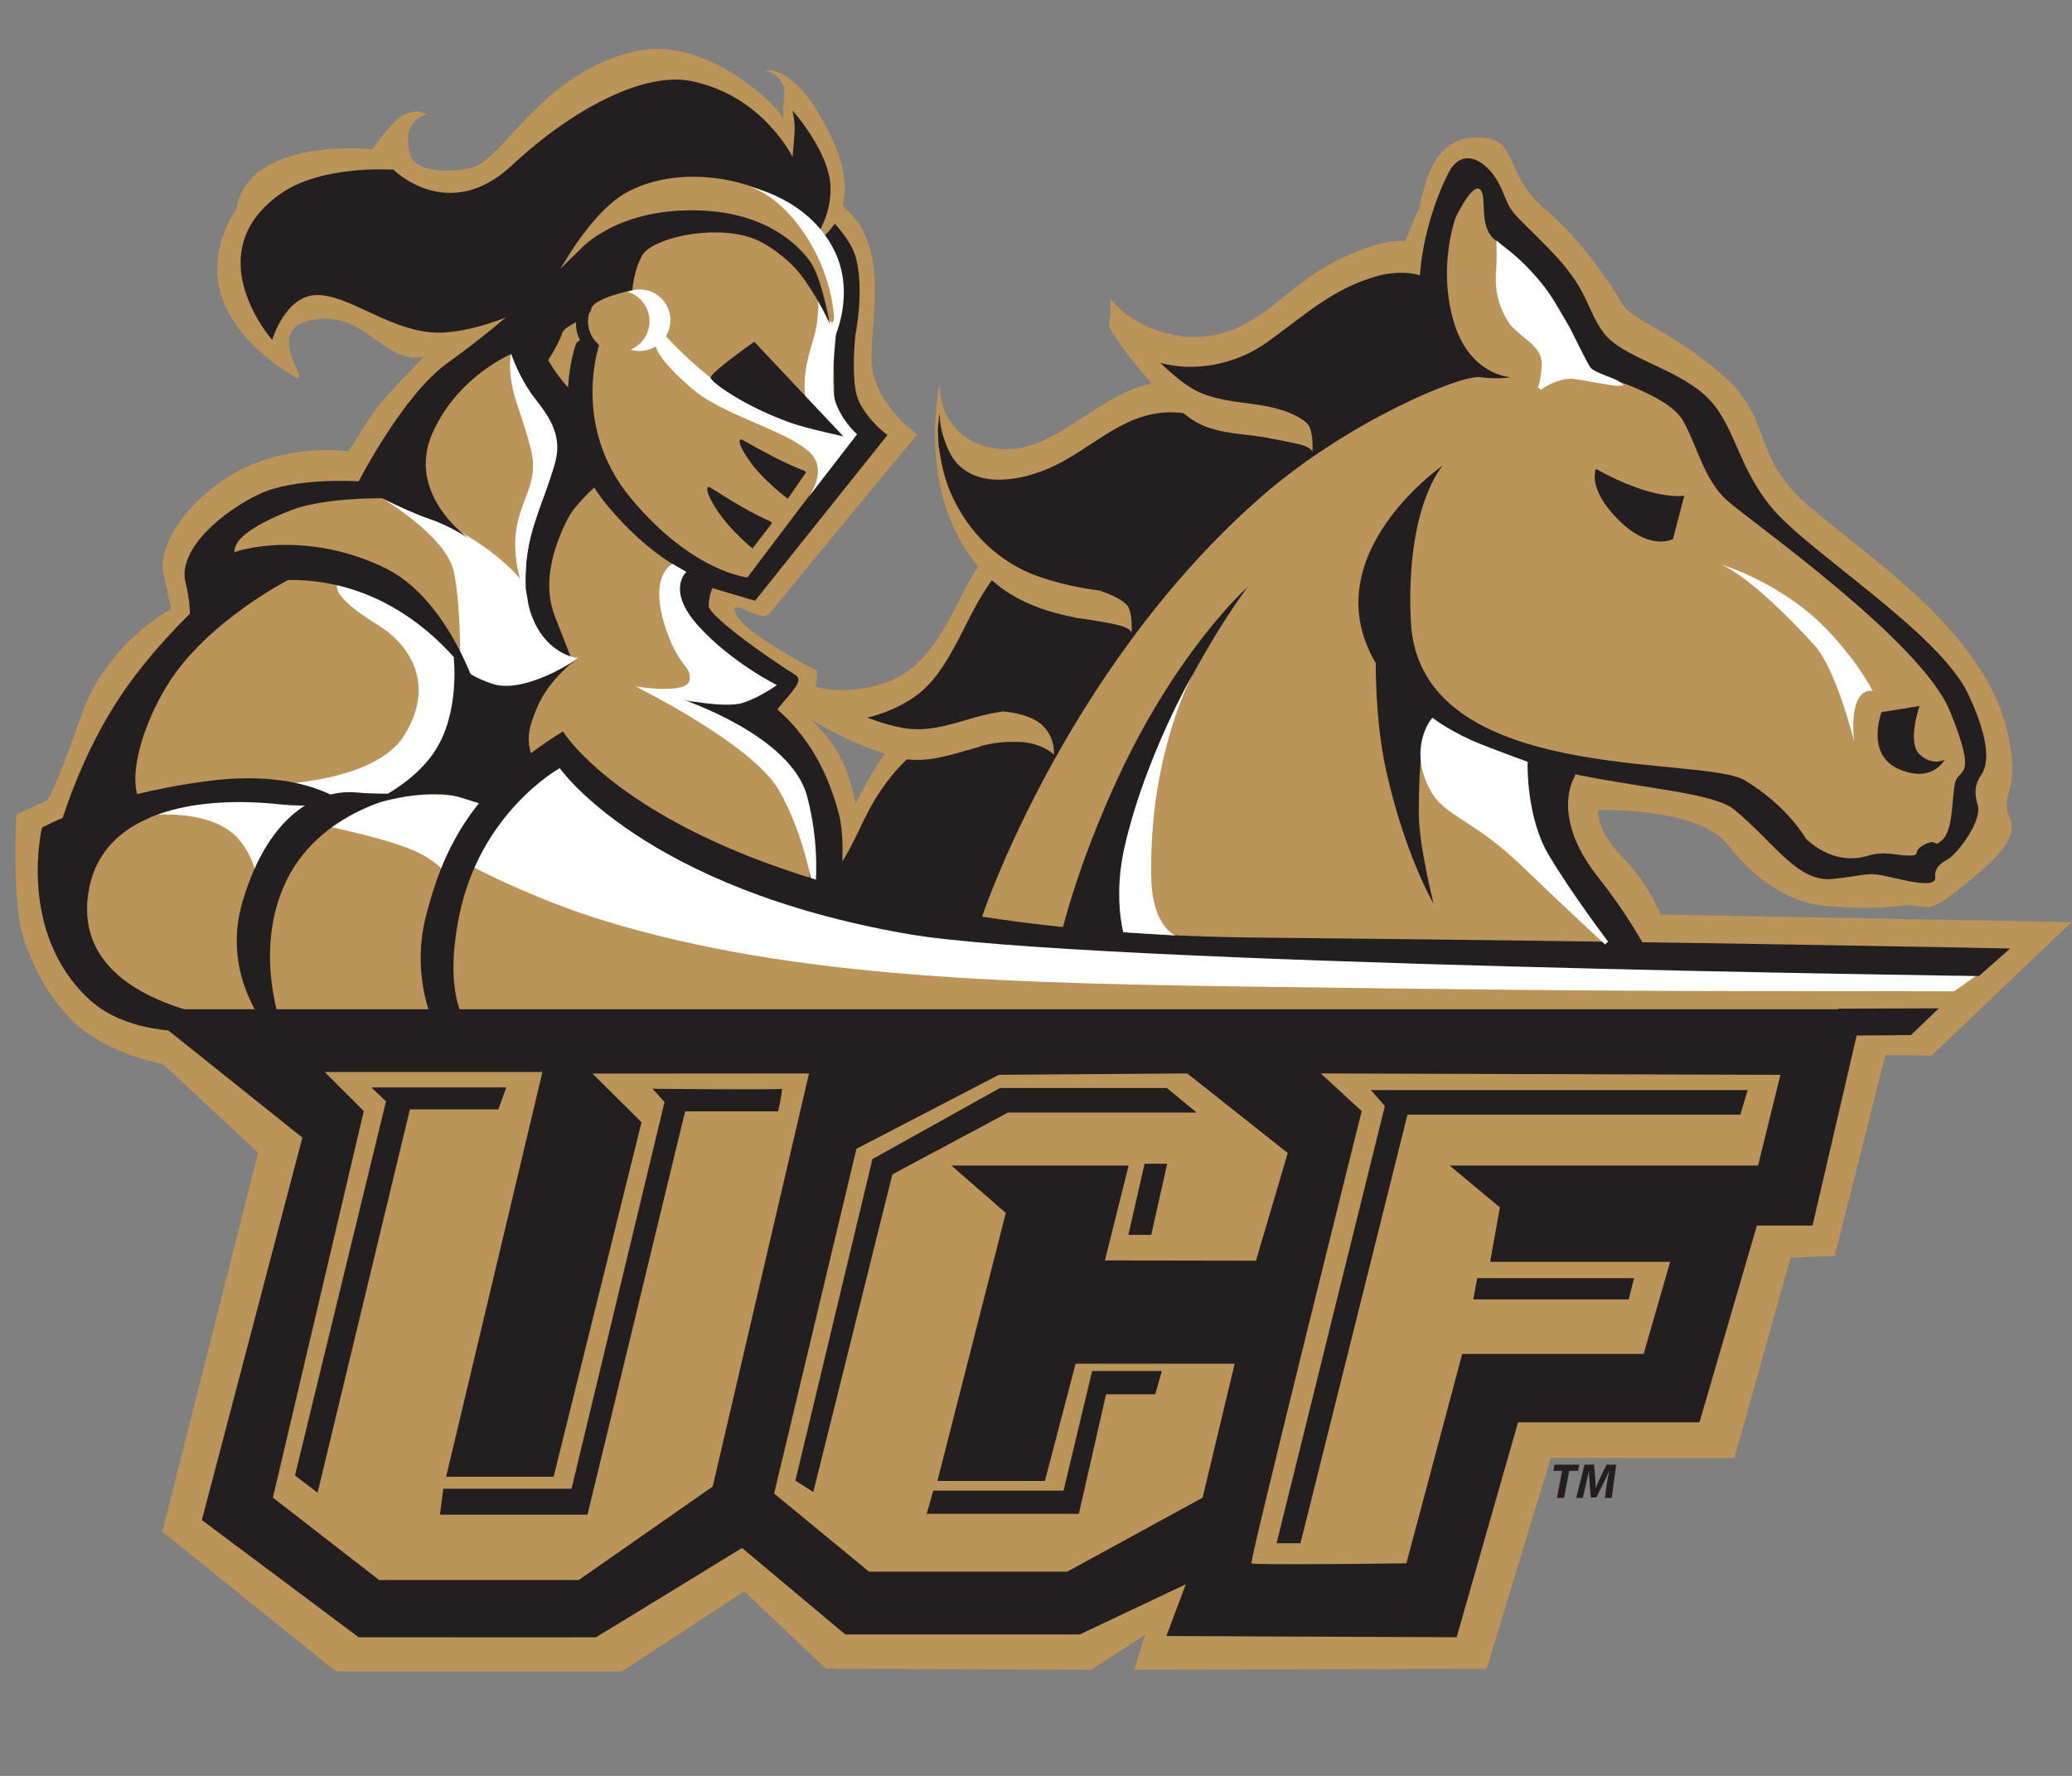 <?xml version="1.0" encoding="UTF-8" standalone="no"?>
<svg
   xmlns:dc="http://purl.org/dc/elements/1.1/"
   xmlns:cc="http://creativecommons.org/ns#"
   xmlns:rdf="http://www.w3.org/1999/02/22-rdf-syntax-ns#"
   xmlns:svg="http://www.w3.org/2000/svg"
   xmlns="http://www.w3.org/2000/svg"
   xmlns:sodipodi="http://sodipodi.sourceforge.net/DTD/sodipodi-0.dtd"
   xmlns:inkscape="http://www.inkscape.org/namespaces/inkscape"
   version="1.1"
   id="svg2"
   xml:space="preserve"
   width="336"
   height="288"
   viewBox="0 0 336 288"
   sodipodi:docname="UCF Polo shirt logo.ai"><rect x="0" y="0" width="336" height="288" fill="#808080" stroke="none"/><defs
     id="defs6" /><sodipodi:namedview
     pagecolor="#ffffff"
     bordercolor="#666666"
     borderopacity="1"
     objecttolerance="10"
     gridtolerance="10"
     guidetolerance="10"
     inkscape:pageopacity="0"
     inkscape:pageshadow="2"
     inkscape:window-width="640"
     inkscape:window-height="480"
     id="namedview4" /><g
     id="g10"
     inkscape:groupmode="layer"
     inkscape:label="UCF Polo shirt logo"
     transform="matrix(1.333,0,0,-1.333,0,288)"><g
       id="g12"
       transform="scale(1,-1)"><path
         d="m 115.138,-102.779 c 0,0 17.299,-30.998 27.401,-44.355 10.105,-13.358 33.738,-25.86 33.738,-25.86 0,0 -2.055,-5.139 -1.198,-11.988 0.856,-6.85 0.685,-10.106 2.567,-10.106 1.886,0 2.568,3.598 4.283,5.825 1.712,2.226 4.623,2.568 6.677,6.507 2.057,3.939 6.166,10.79 6.681,10.79 0.513,0 10.274,2.911 11.303,5.822 1.027,2.911 3.255,6.678 4.623,9.59 1.371,2.911 13.701,11.475 16.955,15.071 3.254,3.596 11.646,12.501 11.816,15.242 0.173,2.74 -1.199,4.281 -1.199,7.707 0,3.425 -0.684,4.966 -2.739,6.336 -2.056,1.37 -1.712,3.767 -3.768,2.055 -2.056,-1.713 -8.905,0.685 -10.447,-0.685 -1.541,-1.37 -9.933,-9.419 -13.188,-9.762 -3.252,-0.343 -19.693,-2.397 -19.693,-2.397 0,0 -0.513,1.37 1.885,7.707 2.397,6.335 8.061,14.392 11.473,25.347 6.296,20.204 -14.8,39.389 -23.767,41.685 -7.054,1.806 -17.847,-4.866 -17.847,-4.866 0,0 -47.262,-34.618 -46.925,-35.106 0.337,-0.489 1.369,-14.558 1.369,-14.558"
         style="fill:#ba9458;fill-opacity:1;fill-rule:nonzero;stroke:none"
         id="path14" /><path
         d="m 54.729,-175.874 c 0,0 -7.877,7.877 -9.248,9.933 -1.369,2.055 -3.082,4.795 -3.082,4.795 0,0 -8.906,-1.37 -16.099,4.11 -7.193,5.481 -6.508,10.276 -6.508,10.276 0,0 1.028,4.795 1.028,4.795 0,0 -7.878,4.111 -10.96,13.015 -3.083,8.906 -4.11,10.276 -4.11,10.276 0,0 -3.768,1.713 -3.768,1.713 0,0 -0.555,11.056 0.921,15.187 1.505,4.208 2.84,6.562 5.514,9.482 4.061,4.435 11.427,5.695 11.427,5.695 0,0 11.555,10.771 11.555,10.771 0,0 -11.651,46.12 -11.651,46.12 0,0 21.094,16.988 21.094,16.988 0,0 34.826,0 34.826,0 0,0 14.873,-9.734 14.873,-9.734 0,0 9.904,9.393 9.904,9.393 0,0 32.308,0.156 32.308,0.156 0,0 6.551,-4.287 6.551,-4.287 0,0 -1.318,4.287 -1.318,4.287 0,0 42.867,-0.145 42.867,-0.145 0,0 7.797,-25.633 7.797,-25.633 0,0 22.355,0 22.355,0 0,0 6.816,-24.367 6.816,-24.367 0,0 5.363,-0.21 5.363,-0.21 0,0 6.186,-24.454 6.186,-24.454 0,0 5.604,0.091 5.604,0.091 0,0 17.026,-16.244 17.026,-16.244 0,0 -49.974,-0.926 -49.974,-0.926 0,0 -1.424,-3.698 -4.642,-6.978 -3.452,-3.518 -2.92,-5.752 -2.92,-5.752 0,0 12.242,-0.285 15.668,4.167 3.426,4.453 7.723,7.158 11.832,7.5 4.111,0.343 6.25,0.344 9.334,0 3.082,-0.342 2.91,1.239 6.334,-1.5 3.424,-2.741 8.219,-6.186 6.848,-9.267 -1.369,-3.083 1.553,-2.701 -0.34,-10.619 -3.08,-12.868 -18.84,-22.263 -25.006,-28.086 -6.166,-5.823 -3.424,-9.932 -9.934,-15.413 -6.508,-5.48 -10.617,-6.165 -11.986,-8.562 -1.369,-2.398 -4.9,-7.63 -9.354,-11.397 -4.453,-3.766 -3.49,-7.931 -6.715,-8.506 -7.785,-1.386 -7.971,7.852 -8.656,8.88 -0.686,1.028 -5.074,13.077 -5.074,13.077 0,0 -2.74,14.386 -8.904,16.098 -6.166,1.713 -25.959,24.571 -25.959,24.571 0,0 -16.171,25.779 -16.171,25.779 0,0 -11.717,0.025 -11.717,-2.372 0,-2.399 -0.671,-7.164 -2.312,-10.521 -1.861,-3.805 -5.522,-6.119 -5,-6.418 2.398,-1.37 2.015,-4.327 2.015,-4.327 0,0 -8.805,-4.512 -9.831,-6.908 -1.029,-2.398 3.09,1.271 4.117,-0.099 1.028,-1.37 17.932,-21.76 17.932,-21.76 0,0 -5.577,-3.808 -5.577,-9.288 0,-5.481 2.079,-13.337 -3.06,-18.133 -5.137,-4.794 -10.714,-6.4 -10.714,-6.4 0,0 -25.518,6.421 -27.916,10.531 -2.397,4.11 -9.59,10.618 -9.59,10.618"
         style="fill:#ba9458;fill-opacity:1;fill-rule:nonzero;stroke:none"
         id="path16" /><path
         d="m 113.692,-104.07 c 0,0 -3.91,-1.036 -9.977,1.64 -6.067,2.676 -18.623,-5.706 -18.623,-5.706 0,0 4.951,2.878 11.884,-0.181 6.935,-3.059 6.854,-10.574 12.68,-16.637 5.756,-5.99 9.341,-4.12 9.341,-4.12 0,0 3.982,12.975 3.982,12.975 0,0 -2.8,3.381 -2.8,3.381 0,0 -6.487,8.648 -6.487,8.648 z"
         style="fill:#231f20;fill-opacity:1;fill-rule:nonzero;stroke:none"
         id="path18" /><path
         d="m 113.692,-105.945 c -5.498,-1.253 -10.19,2.845 -15.711,1.821 -4.543,-0.842 -9.062,-3.364 -12.889,-5.888 0,0 0,3.75 0,3.75 4.779,2.586 11.195,1.016 15.13,-2.332 2.517,-2.141 3.829,-5.701 5.308,-8.557 1.87,-3.608 4.384,-6.638 7.747,-8.94 2.67,-1.827 5.345,-2.331 6.29,0.747 1.137,3.707 2.274,7.413 3.412,11.119 0,0 0,-3.75 0,-3.75 -3.236,3.907 -6.243,7.97 -9.287,12.029 -0.61,0.812 0.589,2.964 0,3.75 3.044,-4.06 6.051,-8.123 9.287,-12.029 1.854,-2.239 -2.152,-10.762 -2.689,-12.511 -0.469,-1.528 -0.472,-4.17 -2.27,-4.462 -4.617,-0.749 -8.909,4.641 -11.103,7.893 -2.945,4.364 -4.131,9.417 -8.72,12.488 -3.529,2.363 -9.307,2.86 -13.105,0.805 0.528,0.285 -0.554,3.384 0,3.75 3.643,2.403 7.634,4.378 11.818,5.625 5.972,1.78 10.88,-2.904 16.782,-1.559 -0.244,-0.057 0.298,-3.683 0,-3.75"
         style="fill:#ba9458;fill-opacity:1;fill-rule:nonzero;stroke:none"
         id="path20" /><path
         d="m 125.51,-127.446 c 0,0 -3.911,-1.037 -9.978,1.639 -6.067,2.677 -18.623,-5.705 -18.623,-5.705 0,0 4.951,2.878 11.885,-0.182 6.934,-3.058 6.853,-10.574 12.679,-16.637 5.756,-5.99 9.343,-4.12 9.343,-4.12 0,0 1.823,6.443 5.536,8.444 3.712,2.001 0.728,1.625 0.728,1.625 0,0 -2.282,2.906 -2.282,2.906 0,0 -2.802,3.382 -2.802,3.382 0,0 -6.485,8.648 -6.485,8.648 z"
         style="fill:#231f20;fill-opacity:1;fill-rule:nonzero;stroke:none"
         id="path22" /><path
         d="m 125.51,-129.321 c -5.499,-1.254 -10.191,2.845 -15.712,1.821 -4.543,-0.842 -9.062,-3.363 -12.889,-5.887 0,0 0,3.75 0,3.75 4.431,2.396 10.211,1.132 14.182,-1.526 4.961,-3.322 6.46,-10.889 10.382,-15.293 0.503,-0.565 8.506,-6.937 9.381,-3.992 0.553,1.856 1.411,3.588 2.412,5.238 0.989,1.628 4.525,3.076 4.932,4.557 0,0 0,-3.75 0,-3.75 -1.287,0.745 -1.637,0.806 -2.809,2.299 -1.102,1.402 -2.256,2.762 -3.394,4.135 -2.29,2.765 -4.331,5.775 -6.485,8.648 -0.61,0.813 0.589,2.964 0,3.75 2.162,-2.883 4.323,-5.765 6.485,-8.648 0.932,-1.242 2.012,-2.375 2.971,-3.597 1.236,-1.574 1.828,-2.026 3.231,-2.837 0.258,-0.149 0.109,-3.347 0,-3.75 -0.361,-1.317 -3.933,-3.16 -4.932,-4.557 -1.105,-1.547 -1.838,-3.436 -2.412,-5.238 -0.952,-2.99 -8.857,3.484 -9.381,3.992 -4.537,4.389 -5.536,11.171 -10.382,15.293 -3.538,3.009 -10.062,3.754 -14.182,1.526 0.527,0.285 -0.554,3.384 0,3.75 3.643,2.403 7.634,4.377 11.818,5.624 5.973,1.78 10.881,-2.904 16.783,-1.558 -0.244,-0.056 0.298,-3.682 0,-3.75"
         style="fill:#ba9458;fill-opacity:1;fill-rule:nonzero;stroke:none"
         id="path24" /><path
         d="m 144.525,-167.591 c 0,0 -6.209,-1.158 -11.262,2.948 -5.053,4.105 -8.33,5.305 -12.316,5.052 -6.631,-0.42 -6.631,-7.895 -6.631,-7.895 0,0 -3.876,19.621 14.842,24.316 4.455,1.118 8.836,1.107 8.836,1.107 3.62,-11.482 21.794,-21.333 21.794,-21.333 0,0 -0.424,-2.625 -3.379,-4.104 -2.96,-1.479 -11.884,-0.091 -11.884,-0.091"
         style="fill:#231f20;fill-opacity:1;fill-rule:nonzero;stroke:none"
         id="path26" /><path
         d="m 144.525,-169.466 c -7.423,-1.21 -11.667,4.333 -17.82,7.108 -5.649,2.548 -12.243,-0.131 -12.38,-6.747 0.002,-0.086 -0.002,-0.171 -0.009,-0.256 -1.627,8.599 -0.01,18.887 7.099,24.528 4.047,3.212 9.512,4.144 14.503,4.561 2.673,0.224 2.25,-0.721 3.398,-3.001 1.074,-2.131 2.65,-4.005 4.223,-5.779 4.466,-5.041 10.351,-9.241 16.248,-12.469 0.263,-0.144 0.093,-3.336 0,-3.75 -1.455,-6.499 -10.506,-4.909 -15.263,-4.195 -0.211,0.032 0.155,3.727 0,3.75 4.757,-0.714 13.808,-2.304 15.263,4.195 0,0 0,-3.75 0,-3.75 -7.305,3.999 -14.435,9.419 -19.26,16.255 -1.029,1.458 -1.766,5.106 -3.507,5.054 -3.556,-0.105 -7.076,-0.742 -10.444,-1.872 -5.034,-1.69 -8.85,-5.479 -10.936,-10.287 -0.767,-1.767 -1.162,-3.686 -1.437,-5.583 -0.1,-0.689 -0.102,-3.749 -0.191,-0.973 0.023,-0.71 0.093,-1.417 0.178,-2.122 0.042,-0.349 0.088,-1.441 0.136,-0.515 0.069,1.358 0.459,2.638 0.995,3.877 2.412,5.576 9.703,3.862 13.807,1.618 5.252,-2.872 8.854,-6.964 15.396,-5.897 -0.171,-0.028 0.227,-3.713 0,-3.75"
         style="fill:#ba9458;fill-opacity:1;fill-rule:nonzero;stroke:none"
         id="path28" /><path
         d="m 159.167,-162.483 c 0,0 -2.711,-2.608 -9.342,-2.608 -6.631,0 -14.736,-12.737 -14.736,-12.737 0,0 3.368,4.632 10.948,4.632 7.578,0 10.537,-6.91 18.315,-10.105 7.685,-3.158 10.211,0 10.211,0 0,0 -0.934,6.632 1.656,9.961 2.588,3.328 -1.053,2.69 -1.053,2.69 0,0 -2.2,0.827 -2.2,0.827 0,0 -6.634,3.34 -6.634,3.34 0,0 -7.166,4 -7.166,4 z"
         style="fill:#231f20;fill-opacity:1;fill-rule:nonzero;stroke:none"
         id="path30" /><path
         d="m 159.167,-164.358 c -4.08,-3.639 -10.187,-1.703 -14.662,-4.756 -3.816,-2.604 -6.934,-6.735 -9.416,-10.589 0,0 0,3.75 0,3.75 4.59,5.976 13.452,5.551 19.032,1.554 4.473,-3.203 7.957,-6.539 13.422,-8.071 2.06,-0.577 5.419,-0.756 7.021,1.044 0,0 0,-3.75 0,-3.75 -0.232,1.836 -0.184,3.704 -0.179,5.551 0.002,0.828 -0.018,1.684 0.068,2.506 0.313,2.997 1.871,4.778 2.694,7.478 0,0 0,-3.75 0,-3.75 -0.221,0.877 -7.132,3.179 -8.319,3.777 -3.277,1.65 -6.457,3.467 -9.661,5.256 -0.554,0.309 0.51,3.465 0,3.75 4.822,-2.691 9.716,-5.805 14.899,-7.753 2.352,-0.884 3.1,-0.298 3.1,-3.155 0,-3.588 -3.016,-5.99 -2.623,-9.754 0.082,-0.789 0.472,-3.398 -0.026,-3.958 -3.051,-3.429 -9.881,-0.228 -12.873,1.403 -5.5,2.999 -8.889,8.369 -15.606,8.754 -3.84,0.219 -8.546,-1.505 -10.948,-4.632 0.6,0.781 -0.557,2.886 0,3.75 2.555,3.966 5.672,7.704 9.416,10.589 4.36,3.36 10.52,1.062 14.662,4.756 -0.604,-0.54 0.637,-3.183 0,-3.75"
         style="fill:#ba9458;fill-opacity:1;fill-rule:nonzero;stroke:none"
         id="path32" /><path
         d="m 191.587,-121.625 c 0,0 -3.158,4.736 2.841,12.316 6.001,7.581 9.957,15.64 12.459,27.171 5.331,24.557 -29.246,34.323 -29.246,34.323 0,0 23.48,-12.539 24.521,-27.557 0.704,-10.16 -1.228,-18.985 -9.752,-30.039 -8.526,-11.052 -6.823,-17.793 -6.823,-17.793 0,0 6.315,0 6.315,0"
         style="fill:#231f20;fill-opacity:1;fill-rule:nonzero;stroke:none"
         id="path34" /><path
         d="m 228.896,-129.432 c 0,0 -2.001,5.158 2.104,6.947 4.105,1.789 5.579,-1.158 5.579,-1.158 0,0 -1.474,0.842 -3.053,-0.631 -1.577,-1.474 0,-5.895 0,-5.895 0,0 -4.588,0.748 -4.588,0.748"
         style="fill:#231f20;fill-opacity:1;fill-rule:nonzero;stroke:none"
         id="path36" /><path
         d="m 118.649,-101.752 c 0,-1.368 10.575,-32.617 34.68,-53.775 10.415,-9.141 24.303,-14.958 26.725,-14.642 2.421,0.316 3.685,0 3.685,0 0,0 -5.054,-0.209 -6.947,-6.947 -1.895,-6.737 0.314,-12.526 0.314,-12.526 0,0 2,-4.211 2.948,-3.369 0.947,0.842 -0.315,4.527 1.895,6.211 2.21,1.683 4.421,3.368 7.474,8.526 3.053,5.157 3.367,7.052 4.526,7.579 1.158,0.526 9.053,2.63 10.841,5.894 1.789,3.263 2.526,7.159 5.368,9.684 2.843,2.527 23.579,17.053 27.054,25.579 3.473,8.527 1.053,6.842 0.631,8.737 -0.423,1.895 -0.211,5.578 -1.474,6.842 -1.264,1.264 -0.525,-0.211 -2.211,0.631 -1.684,0.843 -0.315,1.369 -1.896,1.369 -1.578,0 -2.954,-0.613 -4.946,0 -2.736,0.841 -5.368,0 -7.578,-2 0,0 -2.251,-4.031 -7.474,-7.157 -5.224,-3.127 -39.684,0.736 -40.633,-19.369 -0.659,-14.017 3.896,-18.947 3.896,-18.947 0,0 -17.472,12.105 -6.843,25.999 10.631,13.895 37.476,11.896 42.316,15.895 4.842,4.001 7.684,8.842 11.896,8.421 4.211,-0.421 4.104,-0.948 7.157,-0.21 3.053,0.737 5.473,1.157 5.368,0 -0.105,-1.157 0.632,-1.685 1.578,-2.211 0.948,-0.526 4.211,-4.526 3.579,-6.631 -0.632,-2.106 0.105,-3.053 0.422,-3.579 0.315,-0.527 1.895,-2.526 -1.579,-9.895 -3.475,-7.368 -19.368,-17.263 -23.788,-22.526 -4.421,-5.263 -4.527,-10.421 -8.212,-13.79 -3.684,-3.367 -10.105,-4.631 -12.315,-7.578 -2.21,-2.947 -1.684,-5.158 -6.631,-10.21 -4.949,-5.053 -4.422,-4.001 -5.79,-7.264 -1.369,-3.262 -4.631,-5.473 -6.42,-2.104 -1.79,3.367 -4.001,10.21 -3.474,15.262 0.524,5.053 2.946,7.369 2.946,7.369 0,0 -9.635,2.098 -23.436,11.649 -26.318,18.209 -47.439,58.569 -47.439,58.569 0,0 13.786,0.514 13.786,0.514 z"
         style="fill:#231f20;fill-opacity:1;fill-rule:nonzero;stroke:none"
         id="path38" /><path
         d="m 194.157,-159.012 c 0,0 2.843,1.685 6,2.632 3.158,0.947 4.738,0.632 4.738,0.632 0,0 -1.368,5.263 -1.368,5.263 0,0 -2.738,1.578 -6.633,-2.316 -3.896,-3.894 -2.737,-6.211 -2.737,-6.211"
         style="fill:#231f20;fill-opacity:1;fill-rule:nonzero;stroke:none"
         id="path40" /><path
         d="m 96.278,-192.819 c 0,0 0,3.042 0,3.042 0,0 3.151,3.587 3.586,5.542 0.435,1.957 -0.327,5.435 -0.327,7.391 0,1.955 0.653,7.498 1.196,9.454 0.543,1.956 0.697,3.752 0.697,3.752 0,0 -11.129,16.027 -11.129,16.027 0,0 -2.391,0.868 -2.391,0.868 0,0 -5.216,-1.847 -5.216,-1.847 0,0 -1.74,1.521 -1.414,4.238 0,0 0,3.152 1.414,4.89 1.412,1.74 8.306,6.645 8.306,6.645 0,0 -12.567,0.307 -7.5,2.5 11.166,4.833 16,14.5 15.5,23.333 -0.223,3.943 -1.962,1.432 -1.962,1.432 0,0 4.238,0.977 4.238,0.977 0,0 1.378,-7.961 0.327,-12.171 -2.221,-8.895 -7.23,-12.362 -7.615,-12.877 -0.244,-0.324 3.164,-3.484 2.569,-3.852 -2.697,-1.67 -10.712,-7.178 -10.821,-8.7 -0.108,-1.521 0.653,-2.935 0.653,-2.935 0,0 5.285,1.57 5.285,1.57 0,0 15.58,-19.501 15.58,-19.501 0,0 -2.716,-2.172 -3.477,-4.672 -0.761,-2.5 -0.218,-7.608 -0.218,-7.608 0,0 1.088,-5.216 0.11,-9.128 -0.979,-3.911 -7.391,-8.368 -7.391,-8.368"
         style="fill:#231f20;fill-opacity:1;fill-rule:nonzero;stroke:none"
         id="path42" /><path
         d="m 96.278,-192.819 c 0,0 0,3.042 0,3.042 0,0 3.151,3.587 3.586,5.542 0.435,1.957 -0.327,5.435 -0.327,7.391 0,1.955 0.653,7.498 1.196,9.454 0.543,1.956 0.697,3.752 0.697,3.752 0,0 -11.129,16.027 -11.129,16.027 0,0 -2.391,0.868 -2.391,0.868 0,0 -5.216,-1.847 -5.216,-1.847 0,0 -1.74,1.521 -1.414,4.238 0,0 0,3.152 1.414,4.89 1.412,1.74 8.306,6.645 8.306,6.645 0,0 -12.567,0.307 -7.5,2.5 11.166,4.833 16,14.5 15.5,23.333 -0.223,3.943 -1.962,1.432 -1.962,1.432 0,0 4.238,0.977 4.238,0.977 0,0 1.378,-7.961 0.327,-12.171 -2.221,-8.895 -7.23,-12.362 -7.615,-12.877 -0.244,-0.324 3.164,-3.484 2.569,-3.852 -2.697,-1.67 -10.712,-7.178 -10.821,-8.7 -0.108,-1.521 0.653,-2.935 0.653,-2.935 0,0 5.285,1.57 5.285,1.57 0,0 15.58,-19.501 15.58,-19.501 0,0 -2.716,-2.172 -3.477,-4.672 -0.761,-2.5 -0.218,-7.608 -0.218,-7.608 0,0 1.088,-5.216 0.11,-9.128 -0.979,-3.911 -7.391,-8.368 -7.391,-8.368 z"
         style="fill:none;stroke:#231f20;stroke-width:1;stroke-linecap:butt;stroke-linejoin:miter;stroke-miterlimit:10;stroke-dasharray:none;stroke-opacity:1"
         id="path44" /><path
         d="m 43.896,-145.422 c 0,0 -5.651,-1.028 -9.248,-0.514 -3.596,0.514 -18.752,14.387 -19.523,20.294 -0.771,5.909 -11.56,16.698 -6.679,23.634 4.881,6.937 12.265,8.999 15.928,9.762 5.503,1.147 14.76,0.713 18.87,0.713 4.11,0 14.781,-3.282 12.983,-4.309 -1.799,-1.028 7.192,-17.212 7.192,-17.212 0,0 -17.211,-7.45 -21.064,-5.908 -3.854,1.541 5.908,1.285 5.908,-6.679 0,-7.964 0.514,-15.413 0.514,-15.413 0,0 -7.706,-7.193 -5.652,-5.395"
         style="fill:#ba9458;fill-opacity:1;fill-rule:nonzero;stroke:none"
         id="path46" /><path
         d="m 98.218,-185.9 c 0.771,-0.514 7.449,-3.597 3.083,-13.101 -4.368,-9.505 -8.221,-8.478 -8.221,-8.478 0,0 2.569,0.515 2.312,3.083 -0.257,2.569 0,3.597 -0.257,2.569 -0.257,-1.028 -9.181,-10.099 -17.982,-7.964 -11.711,2.843 -15.886,13.429 -19.997,14.201 -4.109,0.771 -6.756,-0.099 -7.19,-1.495 -1.38,-4.443 1.974,-5.061 1.974,-5.061 0,0 -2.066,-1.412 -4.585,1.602 -1.696,2.032 -2.045,2.637 -2.045,2.637 0,0 -14.977,-1.562 -16.518,7.172 -8.221,12.844 7.516,20.762 7.516,20.762 0.771,-0.514 -4.11,-6.165 1.799,-7.193 5.908,-1.028 7.964,4.367 12.33,4.623 4.367,0.257 25.689,-11.301 30.055,-13.1 4.369,-1.799 17.726,-0.257 17.726,-0.257"
         style="fill:#ba9458;fill-opacity:1;fill-rule:nonzero;stroke:none"
         id="path48" /><path
         d="m 96.42,-202.598 c 0,0 4.623,5.138 4.623,9.504 0,4.368 -2.825,7.194 -2.825,7.194 0,0 -25.174,3.082 -25.174,3.082 0,0 -3.846,-0.043 -5.13,1.754 -1.285,1.799 -10.145,5.948 -15.54,5.435 -5.395,-0.514 -9.951,-4.532 -13.804,-4.532 -3.854,0 -5.46,5.459 -5.46,5.459 0,0 -9.28,-10.509 1.007,-17.772 5.075,-3.584 13.751,-2.931 13.751,-2.931 0,0 6.679,6.679 14.386,-0.515 7.707,-7.191 16.313,-11.394 21.835,-10.274 8.711,1.766 12.331,9.247 12.331,9.247 0,0 0.256,-2.825 0.256,-3.597 0,-0.77 -0.256,-2.054 -0.256,-2.054"
         style="fill:#231f20;fill-opacity:1;fill-rule:nonzero;stroke:none"
         id="path50" /><path
         d="m 63.933,-117.936 c 0,0 27.229,16.441 84.001,17.468 56.771,1.029 94.768,1.753 94.768,1.753 0,0 -2.822,1.395 -4.877,2.68 -2.056,1.284 -4.178,3.873 -4.178,3.873 0,0 -86.227,0.687 -86.227,0.687 0,0 -93.115,1.692 -93.115,1.692 0,0 -2.447,-5.547 0.635,-15.051 3.083,-9.506 8.992,-13.102 8.992,-13.102"
         style="fill:#ba9458;fill-opacity:1;fill-rule:nonzero;stroke:none"
         id="path52" /><path
         d="m 141.89,-17.015 c 0,0 35.311,0.149 35.311,0.149 0,0 7.472,-26.148 7.472,-26.148 0,0 22.07,0 22.07,0 0,0 6.988,-23.938 6.988,-23.938 0,0 6.766,0 6.766,0 0,0 6.114,-26.317 6.114,-26.317 0,0 -209.353,0 -209.353,0 0,0 19.525,15.62 19.525,15.62 0,0 -12.225,46.523 -12.225,46.523 0,0 19.071,14.26 19.071,14.26 0,0 28.782,0.021 28.864,0 0.124,-0.032 17.775,-10.865 17.775,-10.865 0,0 12.563,10.526 12.563,10.526 0,0 28.525,0 28.525,0 0,0 12.905,-6.111 12.905,-6.111 0,0 -2.371,6.302 -2.371,6.302"
         style="fill:#231f20;fill-opacity:1;fill-rule:nonzero;stroke:none"
         id="path54" /><path
         d="m 40.857,-85.63 c 0,0 25.131,0 25.131,0 0,0 -11.716,49.24 -11.716,49.24 0,0 13.073,0 13.073,0 0,0 10.698,-43.129 10.698,-43.129 0,0 -5.968,-5.922 -5.968,-5.922 0,0 26.343,-0.019 26.343,-0.019 0,0 -11.716,50.256 -11.716,50.256 0,0 -16.3,11.378 -16.3,11.378 0,0 -24.28,0 -24.28,0 0,0 -12.922,-10.026 -12.922,-10.026 0,0 11.054,-47.024 11.054,-47.024 0,0 -4.754,-4.754 -4.754,-4.754 0,0 1.357,0 1.357,0 z"
         style="fill:#ba9458;fill-opacity:1;fill-rule:nonzero;stroke:none"
         id="path56" /><path
         d="m 121.509,-85.29 c 0,0 -17.319,8.998 -17.319,8.998 0,0 -10.017,41.94 -10.017,41.94 0,0 11.546,9.508 11.546,9.508 0,0 24.109,0 24.109,0 0,0 16.47,-9 16.47,-9 0,0 3.904,-16.299 3.904,-16.299 0,0 -19.354,0 -19.354,0 0,0 -3.734,14.261 -3.734,14.261 0,0 -13.075,0 -13.075,0 0,0 8.321,-32.6 8.321,-32.6 0,0 -6.623,-5.772 -6.623,-5.772 0,0 21.563,0 21.563,0 0,0 -2.886,11.546 -2.886,11.546 0,0 18.38,0.029 18.38,0.029 0,0 3.863,-13.102 3.863,-13.102 0,0 -12.225,-9.679 -12.225,-9.679 0,0 -22.924,0.169 -22.924,0.169 z"
         style="fill:#ba9458;fill-opacity:1;fill-rule:nonzero;stroke:none"
         id="path58" /><path
         d="m 216.591,-85.29 c 0,0 -2.717,11.036 -2.717,11.036 0,0 -37.523,0 -37.523,0 0,0 6.114,5.093 6.114,5.093 0,0 -1.189,6.623 -1.189,6.623 0,0 21.902,0 21.902,0 0,0 -3.226,11.206 -3.226,11.206 0,0 -22.072,0 -22.072,0 0,0 -6.791,25.469 -6.791,25.469 0,0 -18.592,0.254 -18.849,0 -0.255,-0.256 13.414,-55.013 13.414,-55.013 0,0 -4.977,-4.583 -4.977,-4.583 0,0 55.913,0.169 55.913,0.169 z"
         style="fill:#ba9458;fill-opacity:1;fill-rule:nonzero;stroke:none"
         id="path60" /><path
         d="m 53.523,-31.782 c 0,0 17.945,0 17.945,0 0,0 11.882,-49.067 11.882,-49.067 0,0 11.317,0 11.317,0 0,0 0.647,-2.909 0.402,-2.747 -0.242,0.162 -15.68,0 -15.68,0 0,0 1.455,1.615 1.455,1.615 0,0 -11.317,47.047 -11.317,47.047 0,0 -15.599,0 -15.599,0 0,0 -0.405,3.152 -0.405,3.152 z"
         style="fill:#231f20;fill-opacity:1;fill-rule:nonzero;stroke:none"
         id="path62" /><path
         d="m 35.884,-36.551 c 0,0 2.749,2.101 2.749,2.101 0,0 11.235,-46.639 11.235,-46.639 0,0 10.75,0 10.75,0 0,0 0.971,-2.67 0.971,-2.67 0,0 -16.41,0 -16.41,0 0,0 1.779,1.7 1.779,1.7 0,0 -11.074,45.508 -11.074,45.508 z"
         style="fill:#231f20;fill-opacity:1;fill-rule:nonzero;stroke:none"
         id="path64" /><path
         d="m 137.302,-65.826 c 0,0 2.75,0 2.75,0 0,0 1.94,-8.651 1.94,-8.651 0,0 -2.749,0 -2.749,0 0,0 -1.959,8.589 -1.959,8.589"
         style="fill:#231f20;fill-opacity:1;fill-rule:nonzero;stroke:none"
         id="path66" /><path
         d="m 145.58,-80.699 c 0,0 -22.956,0 -22.956,0 0,0 -14.065,7.518 -14.065,7.518 0,0 -9.619,38.638 -9.619,38.638 0,0 -2.182,-1.376 -2.182,-1.376 0,0 9.376,-39.121 9.376,-39.121 0,0 15.519,-8.65 15.519,-8.65 0,0 20.289,0 20.289,0 0,0 3.638,2.992 3.638,2.992 z"
         style="fill:#231f20;fill-opacity:1;fill-rule:nonzero;stroke:none"
         id="path68" /><path
         d="m 141.345,-49.256 c 0,0 -8.487,0 -8.487,0 0,0 -3.475,14.55 -3.475,14.55 0,0 -15.844,0 -15.844,0 0,0 -0.809,2.828 -0.809,2.828 0,0 18.513,0 18.513,0 0,0 3.314,-14.549 3.314,-14.549 0,0 5.98,0 5.98,0 0,0 0.808,-2.829 0.808,-2.829 z"
         style="fill:#231f20;fill-opacity:1;fill-rule:nonzero;stroke:none"
         id="path70" /><path
         d="m 166.776,-83.433 c 0,0 45.831,0 45.831,0 0,0 -0.892,2.992 -0.892,2.992 0,0 -40.493,0 -40.493,0 0,0 -13.016,52.137 -13.016,52.137 0,0 -2.909,0 -2.909,0 0,0 13.176,-53.188 13.176,-53.188 0,0 -1.697,-1.94 -1.697,-1.94 z"
         style="fill:#231f20;fill-opacity:1;fill-rule:nonzero;stroke:none"
         id="path72" /><path
         d="m 179.709,-60.557 c 0,0 19.077,0 19.077,0 0,0 -0.647,2.587 -0.647,2.587 0,0 -18.913,0 -18.913,0 0,0 0.483,-2.587 0.483,-2.587 z"
         style="fill:#231f20;fill-opacity:1;fill-rule:nonzero;stroke:none"
         id="path74" /><path
         d="m 190.031,-37.108 c 0,0 -1.068,0 -1.068,0 0,0 0.149,-0.756 0.149,-0.756 0,0 3.011,0 3.011,0 0,0 -0.145,0.756 -0.145,0.756 0,0 -1.082,0 -1.082,0 0,0 -0.624,3.295 -0.624,3.295 0,0 -0.866,0 -0.866,0 0,0 0.625,-3.295 0.625,-3.295 z"
         style="fill:#231f20;fill-opacity:1;fill-rule:nonzero;stroke:none"
         id="path76" /><path
         d="m 195.228,-33.813 c 0,0 0.244,-1.672 0.244,-1.672 0.067,-0.438 0.158,-0.997 0.271,-1.579 0,0 -0.015,0 -0.015,0 -0.225,0.52 -0.479,1.079 -0.699,1.524 0,0 -0.83,1.661 -0.83,1.661 0,0 -0.674,0 -0.674,0 0,0 -0.143,-1.643 -0.143,-1.643 -0.036,-0.443 -0.065,-1.001 -0.093,-1.543 0,0 -0.009,0 -0.009,0 -0.118,0.533 -0.236,1.148 -0.336,1.579 0,0 -0.405,1.672 -0.405,1.672 0,0 -0.792,0 -0.792,0 0,0 1.015,-4.051 1.015,-4.051 0,0 1.161,0 1.161,0 0,0 0.127,1.545 0.127,1.545 0.023,0.377 0.066,0.834 0.07,1.285 0,0 0.024,0 0.024,0 0.155,-0.451 0.371,-0.926 0.547,-1.293 0,0 0.754,-1.537 0.754,-1.537 0,0 1.169,0 1.169,0 0,0 -0.546,4.051 -0.546,4.051 0,0 -0.841,0 -0.841,0 z"
         style="fill:#231f20;fill-opacity:1;fill-rule:nonzero;stroke:none"
         id="path78" /><path
         d="m 223.699,-93.339 c 0,0 12.166,-0.043 12.166,-0.043 0,0 -3.396,3.255 -3.396,3.255 0,0 -12.608,0.103 -12.608,0.103 0,0 3.838,-3.314 3.838,-3.314 z"
         style="fill:#231f20;fill-opacity:1;fill-rule:nonzero;stroke:none"
         id="path80" /><path
         d="m 100.991,-172.586 c 0,-1.528 4.198,-10.453 -2.539,-16.647 -6.108,-5.615 -15.757,-6.756 -21.959,-3.557 -6.2,3.199 -11.404,15.512 -11.404,15.512 0,0 16.821,-16.718 26.065,-10.1 10.12,7.247 9.837,13.373 9.837,14.792"
         style="fill:#ba9458;fill-opacity:1;fill-rule:nonzero;stroke:none"
         id="path82" /><path
         d="m 62.557,-165.087 c 0,0 0.452,-23.224 18.123,-25.123 21.247,-2.283 20.765,16.667 20.797,22.226 0.023,4.21 2.213,3.352 0.888,6.064 -3.196,6.542 -12.951,13.074 -12.951,13.074 0,0 -8.761,0.482 -6.29,6.334 2.472,5.852 11.378,9.805 11.378,9.805 0,0 -8.043,4.37 -16.954,0.386 -10.922,-4.884 -14.129,-14.13 -14.386,-17.982 -0.507,-7.609 -0.605,-14.784 -0.605,-14.784"
         style="fill:#ba9458;fill-opacity:1;fill-rule:nonzero;stroke:none"
         id="path84" /><path
         d="m 88.428,-145.264 c 0,0 13.272,-17.558 13.272,-17.558 0,0 -11.813,-0.758 -18.754,-7.942 -3.538,-3.661 -7.188,-7.766 -7.188,-7.766 0,0 -5.224,4.505 -5.224,4.505 0,0 -3.779,10.1 3.708,19.12 7.488,9.021 14.186,9.641 14.186,9.641"
         style="fill:#231f20;fill-opacity:1;fill-rule:nonzero;stroke:none"
         id="path86" /><path
         d="m 88.428,-145.264 c 0,0 13.272,-17.558 13.272,-17.558 0,0 -11.813,-0.758 -18.754,-7.942 -3.538,-3.661 -7.188,-7.766 -7.188,-7.766 0,0 -5.224,4.505 -5.224,4.505 0,0 -3.779,10.1 3.708,19.12 7.488,9.021 14.186,9.641 14.186,9.641 z"
         style="fill:none;stroke:#231f20;stroke-width:1;stroke-linecap:butt;stroke-linejoin:miter;stroke-miterlimit:10;stroke-dasharray:none;stroke-opacity:1"
         id="path88" /><path
         d="m 77.764,-178.101 c 0.804,1.905 -0.088,4.101 -1.993,4.905 -1.903,0.804 -4.1,-0.088 -4.904,-1.991 -0.805,-1.906 0.088,-4.101 1.992,-4.906 1.905,-0.804 4.101,0.088 4.905,1.992"
         style="fill:#231f20;fill-opacity:1;fill-rule:nonzero;stroke:none"
         id="path90" /><path
         d="m 77.764,-178.101 c 0.804,1.905 -0.088,4.101 -1.993,4.905 -1.903,0.804 -4.1,-0.088 -4.904,-1.991 -0.805,-1.906 0.088,-4.101 1.992,-4.906 1.905,-0.804 4.101,0.088 4.905,1.992 z"
         style="fill:none;stroke:#231f20;stroke-width:1;stroke-linecap:butt;stroke-linejoin:miter;stroke-miterlimit:10;stroke-dasharray:none;stroke-opacity:1"
         id="path92" /><path
         d="m 35.162,-145.551 c 0,0 -9.849,5.015 -14.642,12.587 -3.994,6.31 -5.395,13.873 -2.569,15.157 2.826,1.285 -4.624,2.826 -4.624,2.826 0,0 -6.679,1.798 -6.679,1.798 0,0 2.569,-11.046 9.504,-20.294 6.937,-9.247 14.643,-14.386 14.643,-14.386 0,0 4.367,2.312 4.367,2.312 z"
         style="fill:#231f20;fill-opacity:1;fill-rule:nonzero;stroke:none"
         id="path94" /><path
         d="m 63.676,-179.332 c 0,0 0.434,5.313 4.672,10.311 4.239,4.999 8.586,7.823 8.586,7.823 0,0 -6.63,4.783 -8.26,7.934 -1.63,3.151 -3.369,7.934 -1.63,12.389 0,0 1.739,4.455 1.739,4.455 0,0 -4.781,-2.281 -4.348,-10.105 0.436,-7.826 4.783,-11.521 3.044,-16.737 -1.739,-5.216 -4.782,-7.824 -4.999,-10.324 -0.217,-2.498 1.304,-6.085 1.304,-6.085"
         style="fill:#231f20;fill-opacity:1;fill-rule:nonzero;stroke:none"
         id="path96" /><path
         d="m 63.676,-179.332 c 0,0 0.434,5.313 4.672,10.311 4.239,4.999 8.586,7.823 8.586,7.823 0,0 -6.63,4.783 -8.26,7.934 -1.63,3.151 -3.369,7.934 -1.63,12.389 0,0 1.739,4.455 1.739,4.455 0,0 -4.781,-2.281 -4.348,-10.105 0.436,-7.826 4.783,-11.521 3.044,-16.737 -1.739,-5.216 -4.782,-7.824 -4.999,-10.324 -0.217,-2.498 1.304,-6.085 1.304,-6.085"
         style="fill:none;stroke:#231f20;stroke-width:1;stroke-linecap:butt;stroke-linejoin:miter;stroke-miterlimit:10;stroke-dasharray:none;stroke-opacity:1"
         id="path98" /><path
         d="m 90.927,-145.808 c 0,0 13.272,-17.557 13.272,-17.557 0,0 -11.813,-0.758 -18.754,-7.941 -3.537,-3.662 -7.188,-7.768 -7.188,-7.768 0,0 -5.224,4.504 -5.224,4.504 0,0 -3.778,10.102 3.709,19.122 7.487,9.021 14.185,9.64 14.185,9.64"
         style="fill:#ba9458;fill-opacity:1;fill-rule:nonzero;stroke:none"
         id="path100" /><path
         d="m 93.919,-152.417 c 0,0 -2.374,3.093 -2.374,3.093 0,0 -2.92,-2.362 -4.545,-5.021 -1.624,-2.659 -0.706,-2.462 -0.706,-2.462 0,0 3.086,1.959 4.821,2.899 1.735,0.939 2.643,1.307 2.643,1.307"
         style="fill:#231f20;fill-opacity:1;fill-rule:nonzero;stroke:none"
         id="path102" /><path
         d="m 98.054,-158.586 c 0,0 -2.217,3.206 -2.217,3.206 0,0 -3.034,-2.214 -4.789,-4.789 -1.754,-2.575 -0.827,-2.424 -0.827,-2.424 0,0 3.179,1.803 4.958,2.656 1.779,0.852 2.705,1.176 2.705,1.176"
         style="fill:#231f20;fill-opacity:1;fill-rule:nonzero;stroke:none"
         id="path104" /><path
         d="m 81.261,-178.555 c 0.805,1.904 -0.087,4.1 -1.991,4.905 -1.905,0.803 -4.101,-0.088 -4.905,-1.993 -0.804,-1.904 0.088,-4.1 1.992,-4.904 1.904,-0.804 4.1,0.087 4.904,1.992"
         style="fill:#ffffff;fill-opacity:1;fill-rule:nonzero;stroke:none"
         id="path106" /><path
         d="m 90.988,-193.375 c 0,0 7.258,1.319 10.476,7.729 2.689,5.356 -0.013,10.839 -0.013,10.839 0,0 0.768,-5.428 -2.828,-11.593 -3.65,-6.258 -7.635,-6.975 -7.635,-6.975"
         style="fill:#ffffff;fill-opacity:1;fill-rule:nonzero;stroke:none"
         id="path108" /><path
         d="m 78.72,-178.426 c 0.805,1.905 -0.086,4.1 -1.991,4.904 -1.905,0.805 -4.101,-0.088 -4.905,-1.991 -0.804,-1.905 0.087,-4.101 1.992,-4.906 1.905,-0.804 4.1,0.089 4.904,1.993"
         style="fill:#ba9458;fill-opacity:1;fill-rule:nonzero;stroke:none"
         id="path110" /><path
         d="m 80.956,-175.213 c 0,0 5.933,6.682 12.214,9.314 6.282,2.631 11.098,2.671 11.098,2.671 0,0 -6.346,8.222 -6.346,8.222 0,0 3.298,-3.749 0.373,-6.207 -3.211,-2.697 -10.326,-4.306 -14.128,-7.578 -5.524,-4.752 -4.367,-5.908 -4.367,-5.908 0,0 1.156,-0.514 1.156,-0.514 z"
         style="fill:#ffffff;fill-opacity:1;fill-rule:nonzero;stroke:none"
         id="path112" /><path
         d="m 41.199,-145.165 c 0.513,-0.386 14.771,6.165 14.899,9.89 0.129,3.725 1.669,6.037 -1.284,11.431 -3.22,5.881 -10.404,5.908 -10.404,5.908 0,0 -11.046,-2.696 -11.046,-2.696 0,0 12.221,-0.211 15.803,-5.941 3.853,-6.165 0.766,-11.014 -3.216,-13.455 -6.512,-3.991 -4.752,-5.137 -4.752,-5.137"
         style="fill:#ffffff;fill-opacity:1;fill-rule:nonzero;stroke:none"
         id="path114" /><path
         d="m 30.795,-106.761 c 0,0 1.541,-2.955 -1.542,-6.937 -3.082,-3.981 -10.532,-3.21 -10.532,-3.21 0,0 7.064,-3.082 14.129,-2.184 0,0 7.064,0.9 7.064,0.9 0,0 -2.055,2.439 -4.367,5.137 -2.312,2.697 -4.752,6.294 -4.752,6.294"
         style="fill:#ffffff;fill-opacity:1;fill-rule:nonzero;stroke:none"
         id="path116" /><path
         d="m 42.049,-118.268 c 0,0 -4.999,-4.348 -16.905,-2.75 -13.211,1.772 -20.038,5.651 -20.038,5.651 0,0 -3.049,12.64 5.651,20.809 7.067,6.636 20.967,3.023 20.967,3.023 0,0 -23.914,-1.221 -20.864,-16.517 1.797,-9.022 12.497,-11.304 23.274,-10.14 3.427,0.368 7.915,-0.076 7.915,-0.076"
         style="fill:#231f20;fill-opacity:1;fill-rule:nonzero;stroke:none"
         id="path118" /><path
         d="m 54.685,-108.816 c 0,0 -0.128,-1.542 -3.468,-3.34 -3.34,-1.798 -12.459,-3.597 -12.459,-3.597 0,0 0.545,-2.335 3.291,-2.515 2.746,-0.182 9.681,-1.852 14.691,-0.695 5.009,1.156 6.422,2.055 6.422,2.055 0,0 -3.468,2.312 -4.752,3.853 -1.285,1.541 -3.725,4.239 -3.725,4.239"
         style="fill:#ffffff;fill-opacity:1;fill-rule:nonzero;stroke:none"
         id="path120" /><path
         d="m 50.255,-119.516 c 0,0 -11.754,1.58 -15.864,11.599 -4.11,10.018 1.285,20.55 1.285,20.55 0,0 -9.505,-7.706 -6.166,-19.01 3.34,-11.303 9.774,-13.659 13.883,-13.26 2.413,0.235 6.862,0.12 6.862,0.12"
         style="fill:#231f20;fill-opacity:1;fill-rule:nonzero;stroke:none"
         id="path122" /><path
         d="m 174.395,-106.119 c 0,0 -1.799,-7.117 -1.799,-11.046 0,-13.614 2.311,-11.046 2.311,-11.046 0,0 -5.65,-4.881 -6.422,-8.478 -0.77,-3.596 -0.77,-6.677 -0.77,-6.677 0,0 -1.285,11.559 1.027,21.577 2.312,10.018 5.652,15.67 5.652,15.67"
         style="fill:#231f20;fill-opacity:1;fill-rule:nonzero;stroke:none"
         id="path124" /><path
         d="m 137.145,-100.725 c 0,-1.027 -3.083,-6.421 2.054,-20.293 5.14,-13.873 12.588,-23.634 12.588,-23.634 0,0 -8.99,7.963 -16.439,24.662 -5.33,11.946 -6.679,19.522 -6.679,19.522 0,0 8.477,-0.257 8.477,-0.257 z"
         style="fill:#231f20;fill-opacity:1;fill-rule:nonzero;stroke:none"
         id="path126" /><path
         d="m 83.5,-146.468 c 0,0 -2.533,2.16 1.481,6.591 4.015,4.43 9.521,7.17 9.521,7.17 0,0 -1.917,1.41 -4.053,2.139 -2.137,0.73 -7.383,-0.374 -7.383,-0.374 0,0 13.122,4.357 15.103,11.707 1.981,7.35 0.73,13.451 0.834,12.721 0.105,-0.73 -1.041,-7.872 -4.274,-13.451 -3.232,-5.577 -17.417,-12.581 -17.417,-12.581 0,0 6.314,1.053 6.575,-0.771 0.261,-1.824 -1.211,-1.299 -2.868,-6.195 -2.242,-6.621 0.809,-7.94 0.809,-7.94 0,0 1.672,0.984 1.672,0.984 z"
         style="fill:#ffffff;fill-opacity:1;fill-rule:nonzero;stroke:none"
         id="path128" /><path
         d="m 104.267,-163.229 c -0.333,-0.25 -2.001,-1.904 -2.684,-4.088 -0.833,-2.667 0.833,-14 0.833,-14 0,0 -0.596,3.212 -1.012,4.295 -0.417,1.084 -1.904,-2.962 -1.904,-2.962 0,0 0.266,2.424 -0.5,5 -0.917,3.084 -1.417,4.917 -0.917,8.334 0.5,3.417 2.25,3.416 2.25,3.416 0,0 3.934,0.005 3.934,0.005 z"
         style="fill:#ffffff;fill-opacity:1;fill-rule:nonzero;stroke:none"
         id="path130" /><path
         d="m 91.759,-174.475 c 0,0 -4.968,3.477 -5.306,4.308 -0.183,0.453 3.41,2.997 7.815,4.807 2.103,0.864 2.927,1.188 8.33,2.398 0,0 -10.839,-11.513 -10.839,-11.513 z"
         style="fill:#231f20;fill-opacity:1;fill-rule:nonzero;stroke:none"
         id="path132" /><path
         d="m 100.951,-176.627 c 0,0 -1.378,-3.204 -3.591,-6.068 -1.409,-1.826 -4.096,-3.825 -6.042,-4.459 -4.999,-1.63 -12.102,0.203 -13.188,2.16 -1.088,1.955 -1.196,4.238 -1.196,4.238 0,0 -4.782,0.977 -4.999,2.282 -0.217,1.304 -3.261,1.847 -3.586,3.043 -0.326,1.195 -2.173,4.02 -2.173,4.02 0,0 -3.261,-6.846 -3.261,-6.846 0,0 7.717,-7.499 7.717,-7.499 0,0 4.563,-5.216 14.996,-4.673 7.496,0.391 11.44,4.029 12.995,6.291 1.355,1.971 2.328,7.511 2.328,7.511"
         style="fill:#231f20;fill-opacity:1;fill-rule:nonzero;stroke:none"
         id="path134" /><path
         d="m 62.167,-173.067 c 0,0 1,3.083 2.917,5.5 1.916,2.417 3.25,4.583 2.5,7.583 -0.75,3 -2.584,6.834 -3.25,10.25 -0.667,3.417 -0.25,6.25 -0.417,6 -0.167,-0.25 -1.75,-4.25 -1.083,-8.083 0.666,-3.833 2.75,-5.666 1.75,-9.583 -1,-3.917 -1.917,-5.667 -2.334,-8 -0.416,-2.334 -0.083,-3.667 -0.083,-3.667"
         style="fill:#ffffff;fill-opacity:1;fill-rule:nonzero;stroke:none"
         id="path136" /><path
         d="m 55.198,-136.018 c 0,0 0.781,6.626 -2.283,11.318 -3.379,5.174 -10.415,7.384 -10.415,7.384 0,0 8.518,-3.227 13.376,-1.759 4.857,1.469 5.761,2.034 5.761,2.034 0,0 2.711,-0.904 2.711,-0.904 0,0 0.678,-0.113 0.678,-0.113 0,0 11.747,6.778 11.747,6.778 0,0 -5.992,-2.389 -9.606,-8.036 -3.614,-5.648 -3.271,-7.213 -1.802,-10.715 1.468,-3.502 4.916,-5.937 4.916,-5.937 0,0 -3.161,1.015 -7.453,0.563 -4.292,-0.452 -7.63,-0.613 -7.63,-0.613"
         style="fill:#231f20;fill-opacity:1;fill-rule:nonzero;stroke:none"
         id="path138" /><path
         d="m 69.949,-136.049 c 0,0 -3.214,-0.521 -4.952,-4.343 -1.737,-3.823 0.424,-3.739 -4.17,-7.646 -5.82,-4.951 -14.362,-7.403 -14.362,-7.403 0,0 7.901,4.614 8.77,9.045 0.868,4.43 0.736,10.826 0.736,10.826 0,0 -0.029,1.412 3.977,2.725 3.963,1.298 10.697,-3.204 10.349,-3.204"
         style="fill:#ffffff;fill-opacity:1;fill-rule:nonzero;stroke:none"
         id="path140" /><path
         d="m 67.75,-125.233 c 0,0 -6.5,6.25 -6.5,6.25 0,0 -3.826,8.348 -3.826,8.348 0,0 7.409,3.928 15.926,6.55 23.377,7.192 50.186,7.678 81.65,8.102 49.5,0.667 51.19,0.445 82.741,0.531 0,0 3.996,-2.853 3.996,-2.853 0,0 -73.895,0.098 -107.121,-3.083 -48.293,-4.624 -55.2,-13.985 -61.366,-18.096 0,0 -5.5,-5.75 -5.5,-5.75 z"
         style="fill:#ffffff;fill-opacity:1;fill-rule:nonzero;stroke:none"
         id="path142" /><path
         d="m 56.62,-91.845 c 0,0 -2.736,-3.318 -0.708,-13.017 2.603,-12.448 12.183,-17.741 12.183,-17.741 0,0 10.155,14.619 42.405,20.19 21.328,3.685 130.25,5.105 130.25,5.105 0,0 3.785,-3.351 3.785,-3.351 0,0 -40.201,-0.839 -91.368,-1.326 -70.001,-0.667 -84.681,-25.084 -84.681,-25.084 -11.459,7.025 -14.768,14.98 -16.689,22.556 -2.056,8.109 1.643,14.709 1.837,14.773 0.193,0.064 2.986,-2.106 2.986,-2.106"
         style="fill:#231f20;fill-opacity:1;fill-rule:nonzero;stroke:none"
         id="path144" /><path
         d="m 56.997,-150.56 c 0,0 -7.706,-5.396 -4.367,-12.845 3.34,-7.448 10.533,-10.017 10.533,-10.017 0,0 2.825,0 1.541,-1.542 -1.285,-1.541 -1.028,-4.367 -1.028,-4.367 0,0 -3.853,3.596 -9.248,7.45 -5.394,3.853 -10.788,14.385 -10.788,14.385 0,0 -7.707,-0.514 -12.074,1.54 -4.367,2.057 -10.019,6.68 -8.991,10.791 1.027,4.109 0.256,6.678 0.256,6.678 0,0 2.658,-5.547 6.937,-6.422 18.505,-3.782 27.929,12.078 27.929,12.078 0,0 -3.479,-10.548 -10.867,-14.128 -10.541,-5.107 -19.656,-1.675 -18.629,-1.675 1.028,0 -1.688,-1.818 7.142,-5.323 3.952,-1.57 11.122,-1.484 11.122,-1.484 0,0 3.596,1.798 5.907,2.57 2.313,0.77 4.625,2.311 4.625,2.311"
         style="fill:#231f20;fill-opacity:1;fill-rule:nonzero;stroke:none"
         id="path146" /><path
         d="m 209.289,-147.405 c 0,0 7.648,2.234 13.225,8.217 3.813,4.092 5.299,7.205 5.299,7.205 0,0 -1.534,-0.446 -2.125,2 -0.438,1.812 -0.125,4.125 -0.125,4.125 0,0 -2.188,-8.813 -4.875,-11.75 -8.019,-8.765 -11.398,-9.797 -11.398,-9.797"
         style="fill:#ffffff;fill-opacity:1;fill-rule:nonzero;stroke:none"
         id="path148" /><path
         d="m 182.312,-186.233 c 0.438,0.391 2.5,1.688 4.989,4.745 1.396,1.713 2.199,3.318 3.354,5.255 0.35,0.585 2.096,4.305 2.625,5.031 0.55,0.753 2.971,1.301 3.656,1.844 -0.54,0.068 -5.091,-0.875 -5.844,-0.875 -1.562,0 -3.495,1.063 -3.813,1.447 0.314,-0.427 0.554,-2.521 0.52,-3.058 -0.062,-0.977 -0.278,-1.406 -0.934,-2.178 -0.629,-0.74 -2.532,-2.04 -3.066,-2.845 -1.787,-2.693 -1.63,-5.173 -1.538,-6.302 0.092,-1.125 0.051,-3.064 0.051,-3.064"
         style="fill:#ffffff;fill-opacity:1;fill-rule:nonzero;stroke:none"
         id="path150" /><path
         d="m 182.312,-186.233 c 0.438,0.391 2.5,1.688 4.989,4.745 1.396,1.713 2.199,3.318 3.354,5.255 0.35,0.585 2.096,4.305 2.625,5.031 0.55,0.753 2.971,1.301 3.656,1.844 -0.54,0.068 -5.091,-0.875 -5.844,-0.875 -1.562,0 -3.495,1.063 -3.813,1.447 0.314,-0.427 0.554,-2.521 0.52,-3.058 -0.062,-0.977 -0.278,-1.406 -0.934,-2.178 -0.629,-0.74 -2.532,-2.04 -3.066,-2.845 -1.787,-2.693 -1.63,-5.173 -1.538,-6.302 0.092,-1.125 0.051,-3.064 0.051,-3.064 z"
         style="fill:none;stroke:#ffffff;stroke-width:0.5;stroke-linecap:butt;stroke-linejoin:miter;stroke-miterlimit:10;stroke-dasharray:none;stroke-opacity:1"
         id="path152" /><path
         d="m 174.297,-128.388 c 0,0 2.363,1.773 5.763,3.103 3.399,1.33 5.527,2.082 5.527,2.082 0,0 -0.207,6.563 2.601,11.292 2.808,4.729 7.241,10.566 7.241,10.566 0,0 -4.212,-3.842 -10.123,-9.531 -5.911,-5.69 -9.354,-6.054 -11.009,-9.015 -2.808,-5.024 0,-8.497 0,-8.497"
         style="fill:#ffffff;fill-opacity:1;fill-rule:nonzero;stroke:none"
         id="path154" /><path
         d="m 174.297,-128.388 c 0,0 2.363,1.773 5.763,3.103 3.399,1.33 5.527,2.082 5.527,2.082 0,0 -0.207,6.563 2.601,11.292 2.808,4.729 7.241,10.566 7.241,10.566 0,0 -4.212,-3.842 -10.123,-9.531 -5.911,-5.69 -9.354,-6.054 -11.009,-9.015 -2.808,-5.024 0,-8.497 0,-8.497 z"
         style="fill:none;stroke:#ffffff;stroke-width:0.5;stroke-linecap:butt;stroke-linejoin:miter;stroke-miterlimit:10;stroke-dasharray:none;stroke-opacity:1"
         id="path156" /><path
         d="m 136.656,-102.64 c 0,0 -1.268,-4.502 0.219,-10.688 2.688,-11.187 8.25,-20.718 8.25,-20.718 0,0 -5.438,9.812 -5.062,24.937 0.144,5.79 2.907,6.861 2.907,6.861 0,0 -6.313,-0.392 -6.313,-0.392 z"
         style="fill:#ffffff;fill-opacity:1;fill-rule:nonzero;stroke:none"
         id="path158" /><path
         d="m 156.048,-166.124 c 0,0 2.805,0.903 3.279,2.043 0.475,1.14 0.332,3.041 0.332,3.041 0,0 0.048,-0.618 -1.948,-1.045 -1.996,-0.428 -3.336,-0.669 -3.336,-0.669 0,0 1.673,-3.37 1.673,-3.37 z"
         style="fill:#ba9458;fill-opacity:1;fill-rule:nonzero;stroke:none"
         id="path160" /><path
         d="m 133.826,-144.183 c 0,0 3.026,0.962 3.501,2.102 0.475,1.14 0.332,3.041 0.332,3.041 0,0 0.048,-0.618 -1.948,-1.045 -1.996,-0.428 -4.944,-0.835 -4.944,-0.835 0,0 3.06,-3.263 3.06,-3.263 z"
         style="fill:#ba9458;fill-opacity:1;fill-rule:nonzero;stroke:none"
         id="path162" /><path
         d="m 118.891,-125.124 c 0,0 1.736,-0.775 5.034,-0.67 2.872,0.092 4.288,1.55 4.288,1.55 0,0 0.207,-1.963 -1.343,-3.513 -1.55,-1.55 -4.87,-1.742 -4.87,-1.742 0,0 -1.227,0.812 -1.227,0.812 0,0 -1.882,3.563 -1.882,3.563 z"
         style="fill:#ba9458;fill-opacity:1;fill-rule:nonzero;stroke:none"
         id="path164" /></g></g></svg>
